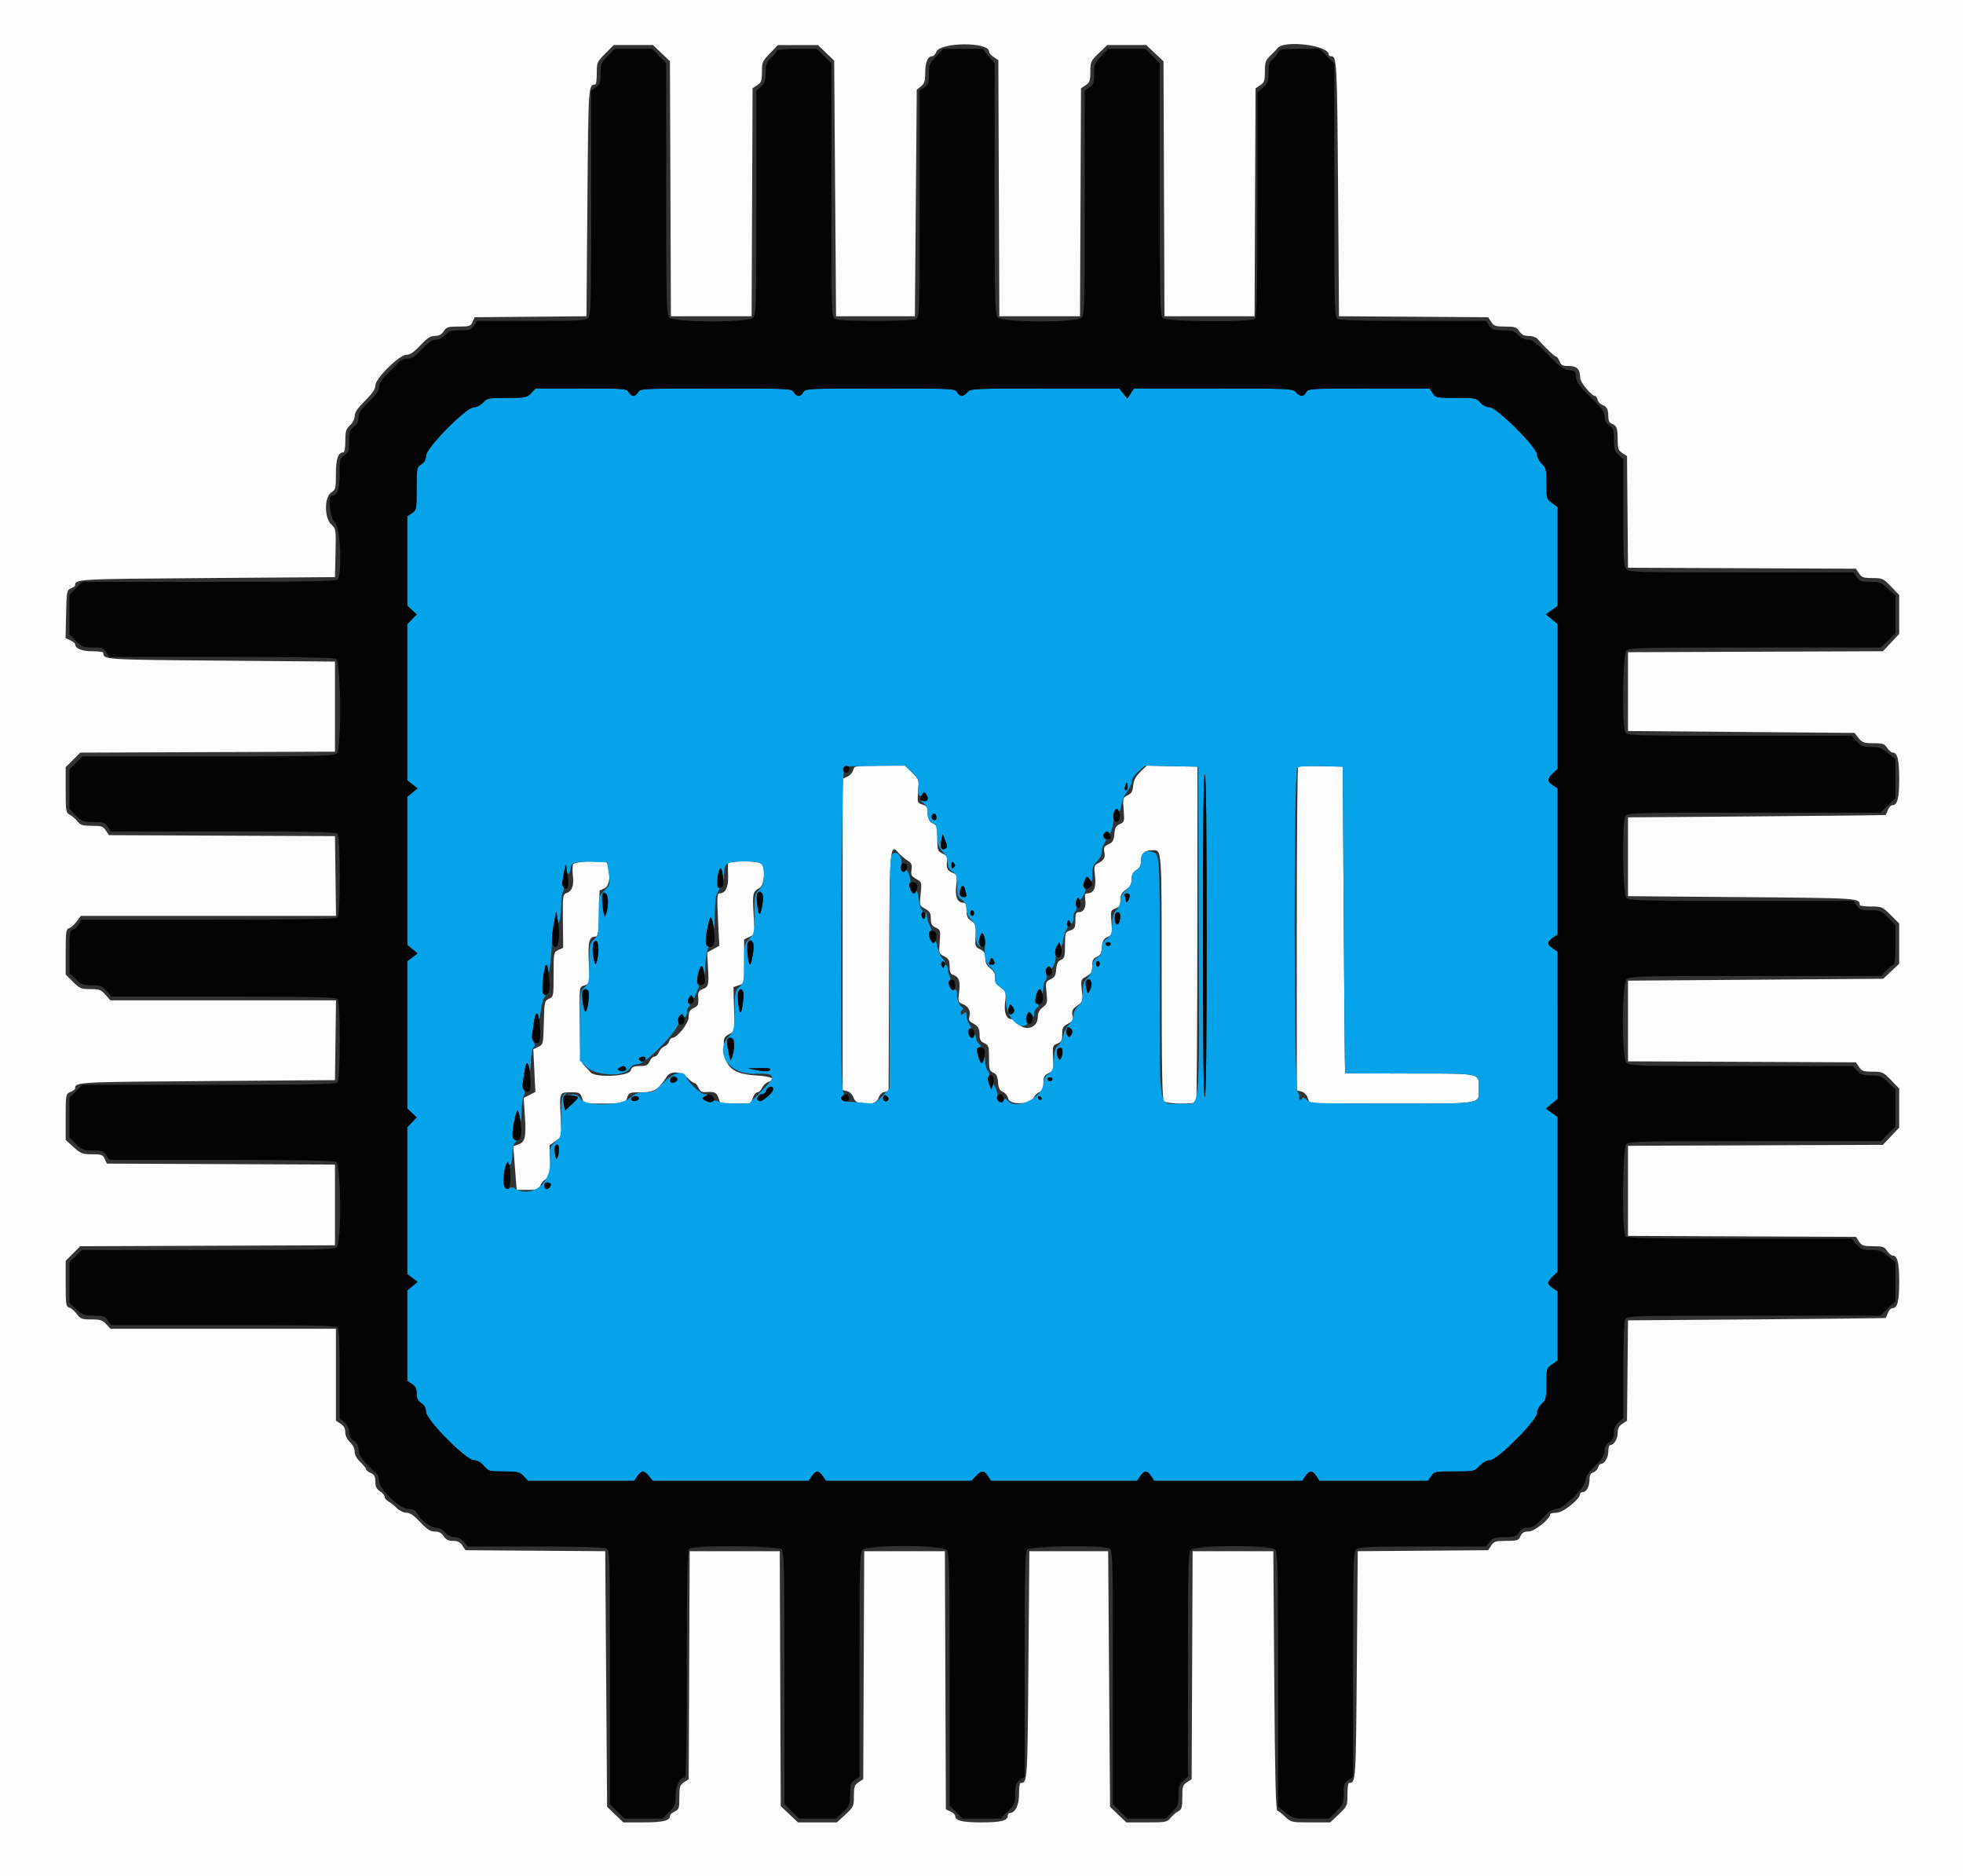 <svg id="svg" version="1.1" xmlns="http://www.w3.org/2000/svg" xmlns:xlink="http://www.w3.org/1999/xlink" width="400" height="382.266" viewBox="0, 0, 400,382.266"><rect x="0" y="0" width="400" height="382.266" fill="#333333" stroke="none"/><g id="svgg"><path id="path0" d="M0.000 191.205 L 0.000 382.409 200.000 382.409 L 400.000 382.409 400.000 191.205 L 400.000 0.000 200.000 0.000 L 0.000 0.000 0.000 191.205 M134.790 10.831 L 136.515 12.483 136.613 38.460 L 136.711 64.436 144.933 64.436 L 153.155 64.436 153.253 41.211 L 153.352 17.987 154.305 17.363 C 155.129 16.823,155.258 16.454,155.258 14.647 C 155.258 12.707,155.375 12.436,156.883 10.874 L 158.509 9.190 162.588 9.184 L 166.668 9.178 168.324 10.769 L 169.981 12.361 170.172 38.398 L 170.363 64.436 178.394 64.436 L 186.424 64.436 186.616 41.362 L 186.807 18.288 187.667 17.591 C 188.358 17.032,188.528 16.506,188.528 14.923 C 188.528 12.734,189.026 11.472,189.889 11.472 C 190.202 11.472,190.613 11.066,190.802 10.568 C 191.559 8.579,201.530 8.502,201.530 10.486 C 201.530 10.770,201.959 11.283,202.483 11.627 L 203.436 12.251 203.535 38.344 L 203.633 64.436 211.855 64.436 L 220.076 64.436 220.175 41.211 L 220.274 17.987 221.227 17.363 C 222.053 16.821,222.180 16.456,222.180 14.613 C 222.180 12.593,222.265 12.407,223.907 10.833 L 225.635 9.178 229.603 9.178 L 233.572 9.178 235.330 10.839 L 237.088 12.499 237.187 38.468 L 237.285 64.436 246.463 64.436 L 255.641 64.436 255.739 41.211 L 255.838 17.987 256.791 17.363 C 257.621 16.819,257.744 16.459,257.744 14.573 C 257.744 12.707,257.889 12.269,258.795 11.410 C 259.374 10.862,260.069 10.135,260.340 9.796 C 261.686 8.109,270.746 9.236,270.746 11.090 C 270.746 11.300,270.994 11.472,271.297 11.472 C 272.400 11.472,272.470 12.855,272.658 38.432 L 272.849 64.436 288.044 64.536 L 303.239 64.636 303.862 65.588 C 304.409 66.422,304.761 66.539,306.727 66.539 C 308.696 66.539,309.045 66.655,309.595 67.495 C 310.057 68.200,310.558 68.451,311.501 68.451 C 312.205 68.451,313.002 68.711,313.274 69.029 C 314.631 70.620,316.764 72.658,317.072 72.658 C 317.262 72.658,317.582 73.088,317.782 73.614 C 318.086 74.413,318.396 74.570,319.671 74.570 C 321.337 74.570,321.989 75.256,321.989 77.012 C 321.989 77.896,324.323 80.688,325.062 80.688 C 325.215 80.688,325.431 81.032,325.541 81.451 C 325.650 81.871,326.057 82.331,326.446 82.475 C 327.428 82.838,327.712 83.359,327.719 84.811 C 327.723 85.654,327.945 86.147,328.394 86.313 C 329.427 86.694,329.625 87.209,329.631 89.535 C 329.636 91.405,329.762 91.773,330.587 92.313 L 331.537 92.936 331.639 104.307 L 331.740 115.679 354.964 115.777 L 378.189 115.876 378.813 116.829 C 379.355 117.655,379.720 117.782,381.563 117.782 C 383.583 117.782,383.769 117.867,385.343 119.510 L 386.998 121.237 386.998 125.206 L 386.998 129.174 385.337 130.932 L 383.676 132.691 357.708 132.789 L 331.740 132.887 331.740 140.918 L 331.740 148.948 354.817 149.140 L 377.893 149.331 378.731 150.382 C 379.469 151.308,379.830 151.434,381.746 151.434 C 383.644 151.434,384.001 151.556,384.548 152.390 C 384.892 152.916,385.406 153.346,385.690 153.346 C 386.643 153.346,386.998 154.800,386.998 158.700 C 386.998 162.662,386.644 164.054,385.637 164.054 C 385.323 164.054,384.904 164.484,384.704 165.010 C 384.504 165.535,384.293 166.006,384.235 166.055 C 384.177 166.103,372.342 166.233,357.935 166.341 L 331.740 166.539 331.740 174.570 L 331.740 182.600 354.985 182.792 C 379.051 182.990,378.932 182.981,378.962 184.417 C 378.965 184.575,379.995 184.704,381.252 184.704 C 383.451 184.704,383.601 184.768,385.267 186.435 L 386.998 188.165 386.997 192.266 L 386.997 196.367 385.372 197.897 L 383.748 199.426 357.744 199.618 L 331.740 199.809 331.740 208.031 L 331.740 216.252 354.964 216.351 L 378.189 216.450 378.813 217.403 C 379.355 218.229,379.720 218.356,381.563 218.356 C 383.583 218.356,383.769 218.441,385.343 220.083 L 386.998 221.811 386.998 225.779 L 386.998 229.748 385.337 231.506 L 383.676 233.264 357.708 233.363 L 331.740 233.461 331.740 242.639 L 331.740 251.816 354.964 251.915 L 378.189 252.014 378.813 252.967 C 379.361 253.803,379.712 253.920,381.680 253.920 C 383.649 253.920,383.997 254.036,384.548 254.876 C 384.892 255.402,385.406 255.832,385.690 255.832 C 386.643 255.832,386.998 257.286,386.998 261.185 C 386.998 265.147,386.644 266.539,385.637 266.539 C 385.323 266.539,384.904 266.969,384.704 267.495 C 384.504 268.021,384.293 268.491,384.235 268.540 C 384.177 268.589,372.342 268.718,357.935 268.827 L 331.740 269.025 331.638 279.250 L 331.536 289.474 330.586 290.097 C 329.891 290.552,329.637 291.059,329.637 291.986 C 329.637 293.193,328.841 294.455,328.080 294.455 C 327.884 294.455,327.725 295.045,327.725 295.766 C 327.725 296.993,326.941 298.279,326.193 298.279 C 326.012 298.279,325.758 298.615,325.628 299.024 C 325.498 299.434,325.056 299.876,324.646 300.006 C 324.125 300.171,323.901 300.589,323.901 301.389 C 323.901 302.820,323.285 304.015,322.549 304.015 C 322.241 304.015,321.989 304.183,321.989 304.388 C 321.989 305.428,318.498 308.222,317.198 308.222 C 316.468 308.222,315.870 308.374,315.870 308.559 C 315.870 309.501,312.673 312.046,311.489 312.046 C 310.546 312.046,310.154 312.270,309.821 313.002 C 309.422 313.877,309.178 313.958,306.936 313.958 C 304.748 313.958,304.419 314.060,303.862 314.909 L 303.239 315.860 289.956 315.961 L 276.673 316.061 276.482 339.307 C 276.284 363.372,276.292 363.254,274.857 363.283 C 274.699 363.286,274.570 364.347,274.570 365.641 C 274.570 367.940,274.531 368.030,272.809 369.656 L 271.048 371.319 267.069 371.319 C 263.186 371.319,263.062 371.292,261.911 370.192 C 261.262 369.572,260.532 368.998,260.289 368.917 C 259.963 368.809,259.797 361.870,259.656 342.416 L 259.465 316.061 251.243 316.061 L 243.021 316.061 242.922 339.286 L 242.824 362.510 241.871 363.135 C 241.021 363.692,240.918 364.021,240.918 366.187 C 240.918 368.308,240.810 368.673,240.065 369.072 C 239.595 369.323,238.895 369.932,238.507 370.424 C 237.846 371.264,237.549 371.319,233.655 371.319 L 229.508 371.319 227.851 369.728 L 226.195 368.137 226.004 342.099 L 225.813 316.061 217.782 316.061 L 209.751 316.061 209.560 339.307 C 209.362 363.372,209.370 363.254,207.935 363.283 C 207.777 363.286,207.648 364.321,207.648 365.583 C 207.648 367.838,206.863 369.407,205.736 369.407 C 205.526 369.407,205.354 369.659,205.354 369.967 C 205.354 370.965,203.951 371.319,200.000 371.319 C 196.122 371.319,194.646 370.964,194.646 370.029 C 194.646 369.754,194.217 369.335,193.693 369.096 L 192.740 368.661 192.641 342.361 L 192.543 316.061 184.321 316.061 L 176.099 316.061 176.001 339.286 L 175.902 362.510 174.949 363.135 C 174.118 363.679,173.996 364.038,173.996 365.937 C 173.996 368.030,173.928 368.178,172.265 369.717 L 170.534 371.319 166.569 371.319 L 162.604 371.319 160.846 369.658 L 159.088 367.998 158.989 342.029 L 158.891 316.061 149.713 316.061 L 140.535 316.061 140.437 339.286 L 140.338 362.510 139.385 363.135 C 138.534 363.693,138.432 364.020,138.432 366.209 C 138.432 368.451,138.351 368.696,137.476 369.094 C 136.950 369.334,136.520 369.754,136.520 370.029 C 136.520 370.970,135.035 371.319,131.031 371.319 L 127.022 371.319 125.366 369.728 L 123.709 368.137 123.518 342.099 L 123.327 316.061 109.088 315.961 L 94.849 315.861 94.226 314.909 C 93.766 314.208,93.264 313.958,92.317 313.958 C 91.367 313.958,90.867 313.708,90.405 313.002 C 89.961 312.324,89.435 312.046,88.599 312.046 C 87.678 312.046,87.026 311.627,85.624 310.134 C 84.345 308.771,83.538 308.222,82.815 308.222 C 82.246 308.222,81.385 307.806,80.854 307.275 C 80.333 306.754,79.566 306.145,79.150 305.923 C 78.734 305.700,78.394 305.286,78.394 305.002 C 78.394 304.718,77.964 304.204,77.438 303.859 C 76.720 303.389,76.482 302.900,76.482 301.895 C 76.482 300.839,76.280 300.465,75.526 300.122 C 75.000 299.882,74.570 299.525,74.570 299.327 C 74.570 299.130,74.054 298.486,73.423 297.897 C 72.689 297.211,72.275 296.448,72.275 295.780 C 72.275 295.155,71.890 294.377,71.319 293.848 C 70.718 293.291,70.363 292.546,70.363 291.840 C 70.363 291.066,70.067 290.525,69.407 290.093 L 68.451 289.466 68.451 280.106 L 68.451 270.746 45.488 270.746 L 22.526 270.746 21.640 269.790 C 20.898 268.989,20.405 268.834,18.610 268.834 C 16.685 268.834,16.382 268.720,15.642 267.718 C 15.188 267.105,14.495 266.519,14.101 266.416 C 13.450 266.246,13.384 265.802,13.384 261.559 L 13.384 256.889 14.866 255.407 L 16.348 253.925 42.304 253.827 L 68.260 253.728 68.260 245.507 L 68.260 237.285 45.019 237.186 L 21.778 237.088 21.344 236.135 C 20.956 235.283,20.680 235.182,18.757 235.182 C 16.800 235.182,16.458 235.049,14.994 233.725 L 13.384 232.268 13.384 227.598 C 13.384 222.988,13.397 222.923,14.340 222.493 C 14.866 222.253,15.299 221.956,15.302 221.832 C 15.338 220.459,15.236 220.465,42.147 220.268 L 68.260 220.076 68.363 211.950 L 68.466 203.824 45.480 203.824 L 22.493 203.824 21.486 202.677 C 20.601 201.668,20.230 201.530,18.417 201.530 C 16.530 201.530,16.227 201.403,14.869 200.045 L 13.384 198.560 13.384 193.952 C 13.384 189.832,13.458 189.321,14.080 189.123 C 14.463 189.002,15.156 188.388,15.621 187.759 L 16.466 186.616 42.466 186.616 L 68.466 186.616 68.363 178.489 L 68.260 170.363 45.227 170.265 L 22.193 170.166 21.569 169.213 C 21.022 168.378,20.669 168.260,18.722 168.260 C 16.847 168.260,16.389 168.120,15.795 167.365 C 15.408 166.872,14.707 166.264,14.237 166.013 C 13.427 165.579,13.384 165.324,13.384 160.936 L 13.384 156.315 14.866 154.833 L 16.348 153.351 42.304 153.253 L 68.260 153.155 68.260 143.977 L 68.260 134.799 45.015 134.608 C 20.949 134.410,21.068 134.418,21.038 132.983 C 21.035 132.825,20.012 132.696,18.765 132.696 C 16.638 132.696,15.296 132.118,15.296 131.200 C 15.296 131.039,14.861 130.708,14.329 130.466 L 13.361 130.025 13.468 125.146 C 13.570 120.503,13.617 120.249,14.436 119.890 C 14.909 119.683,15.299 119.424,15.302 119.317 C 15.342 117.977,15.325 117.978,42.147 117.782 L 68.260 117.591 68.367 112.674 C 68.473 107.842,68.458 107.742,67.507 106.861 C 66.070 105.529,66.063 101.286,67.495 100.347 C 68.388 99.762,68.451 99.511,68.451 96.542 C 68.451 93.440,68.906 92.161,70.008 92.161 C 70.203 92.161,70.363 91.120,70.363 89.848 C 70.363 87.872,70.503 87.406,71.319 86.649 C 71.873 86.136,72.275 85.339,72.275 84.755 C 72.275 84.041,72.889 83.139,74.379 81.661 C 75.883 80.168,76.482 79.283,76.482 78.552 C 76.482 77.112,81.391 72.275,82.852 72.275 C 83.585 72.275,84.379 71.735,85.660 70.363 C 87.048 68.877,87.705 68.451,88.612 68.451 C 89.434 68.451,89.963 68.169,90.405 67.495 C 90.963 66.642,91.292 66.539,93.446 66.539 C 95.648 66.539,95.900 66.455,96.295 65.589 L 96.728 64.639 108.115 64.537 L 119.503 64.436 119.694 41.191 C 119.892 17.125,119.884 17.244,121.319 17.214 C 121.477 17.211,121.606 16.180,121.606 14.924 C 121.606 12.725,121.670 12.575,123.337 10.909 L 125.068 9.178 129.066 9.178 L 133.065 9.178 134.790 10.831 M173.856 156.913 C 173.733 157.403,173.198 158.002,172.667 158.244 L 171.702 158.683 171.702 190.390 L 171.702 222.097 172.620 222.327 C 173.187 222.470,173.690 222.996,173.938 223.707 C 174.548 225.457,178.409 225.476,179.017 223.732 C 179.262 223.029,179.720 222.563,180.240 222.489 L 181.071 222.371 181.169 198.228 C 181.275 172.233,181.322 171.651,183.122 173.818 C 183.466 174.231,184.241 174.888,184.843 175.277 C 185.770 175.874,185.908 176.172,185.741 177.203 C 185.570 178.256,185.701 178.513,186.697 179.085 C 187.836 179.739,187.847 179.776,187.602 182.130 C 187.356 184.488,187.365 184.519,188.514 185.164 C 189.468 185.699,189.675 186.058,189.675 187.180 C 189.675 188.281,189.868 188.632,190.677 189.001 C 191.638 189.438,191.671 189.555,191.485 191.873 C 191.295 194.230,191.317 194.303,192.395 194.860 C 193.326 195.341,193.499 195.664,193.499 196.925 C 193.499 198.083,193.671 198.473,194.264 198.662 C 195.411 199.026,195.726 199.974,195.434 202.182 C 195.180 204.102,195.208 204.188,196.234 204.613 C 197.399 205.096,197.887 206.091,197.522 207.242 C 197.354 207.772,197.538 208.116,198.165 208.447 C 199.336 209.064,199.605 209.526,199.612 210.933 C 199.616 211.819,199.857 212.223,200.574 212.550 C 201.457 212.952,201.530 213.184,201.530 215.580 C 201.530 217.904,201.619 218.214,202.390 218.552 C 203.047 218.840,203.278 219.301,203.366 220.502 C 203.455 221.724,203.683 222.167,204.388 222.488 C 204.887 222.715,205.351 223.298,205.420 223.783 C 205.615 225.163,209.887 225.115,210.580 223.725 C 210.838 223.209,211.402 222.655,211.834 222.495 C 212.446 222.269,212.620 221.868,212.620 220.683 C 212.620 219.401,212.785 219.083,213.671 218.658 C 214.686 218.171,214.718 218.065,214.593 215.582 C 214.468 213.114,214.502 212.994,215.453 212.633 C 216.291 212.314,216.444 212.020,216.444 210.727 C 216.444 209.407,216.604 209.114,217.616 208.591 C 218.629 208.067,218.756 207.836,218.548 206.890 C 218.346 205.967,218.497 205.655,219.506 204.909 C 220.673 204.046,220.697 203.967,220.449 201.824 C 220.198 199.660,220.213 199.614,221.375 198.952 C 222.368 198.387,222.558 198.048,222.560 196.837 C 222.562 195.679,222.747 195.311,223.499 194.968 C 224.235 194.632,224.460 194.206,224.550 192.971 C 224.643 191.710,224.863 191.307,225.673 190.921 C 226.643 190.458,226.673 190.348,226.482 187.964 C 226.289 185.564,226.314 185.477,227.291 185.106 C 228.111 184.794,228.298 184.477,228.298 183.401 C 228.298 182.368,228.550 181.900,229.446 181.262 C 230.325 180.635,230.593 180.150,230.593 179.177 C 230.593 178.246,230.847 177.742,231.549 177.282 C 232.262 176.814,232.505 176.321,232.505 175.339 C 232.505 173.911,233.273 173.231,234.889 173.231 C 236.755 173.231,236.711 172.606,236.711 199.044 C 236.711 217.897,236.823 224.050,237.170 224.398 C 237.702 224.930,243.437 225.039,243.755 224.524 C 243.869 224.340,243.972 208.896,243.986 190.202 L 244.010 156.214 238.829 156.108 L 233.648 156.001 232.337 157.312 C 231.385 158.264,230.993 159.026,230.905 160.093 C 230.810 161.242,230.564 161.667,229.776 162.043 C 228.807 162.505,228.776 162.616,228.967 164.994 C 229.157 167.365,229.125 167.483,228.178 167.915 C 227.385 168.276,227.167 168.676,227.075 169.935 C 226.980 171.224,226.767 171.597,225.885 172.018 C 224.996 172.442,224.847 172.707,225.024 173.550 C 225.272 174.736,225.006 175.232,223.771 175.883 C 222.940 176.321,222.895 176.509,223.133 178.559 C 223.402 180.881,222.875 182.027,221.535 182.027 C 221.086 182.027,220.991 182.323,221.135 183.270 C 221.369 184.811,220.860 185.851,219.872 185.851 C 219.238 185.851,219.120 186.116,219.120 187.540 C 219.120 189.042,219.004 189.268,218.069 189.580 C 217.057 189.918,217.017 190.030,217.017 192.575 C 217.017 194.934,216.926 195.260,216.175 195.590 C 215.542 195.867,215.304 196.342,215.219 197.499 C 215.127 198.743,214.905 199.134,214.061 199.536 C 213.056 200.016,213.026 200.116,213.248 202.246 C 213.464 204.310,213.412 204.511,212.476 205.248 C 211.787 205.790,211.472 206.401,211.472 207.198 C 211.472 209.524,208.826 210.258,207.204 208.382 C 206.855 207.979,206.394 207.648,206.180 207.648 C 205.056 207.648,204.561 206.412,204.809 204.222 C 205.052 202.076,205.030 202.006,203.843 201.161 C 202.895 200.485,202.653 200.060,202.741 199.221 C 202.824 198.425,202.582 197.932,201.809 197.324 C 201.040 196.720,200.765 196.162,200.765 195.213 C 200.765 194.184,200.552 193.820,199.713 193.413 C 198.713 192.929,198.668 192.790,198.789 190.589 C 198.906 188.455,198.838 188.224,197.928 187.627 C 197.141 187.111,196.941 186.673,196.941 185.460 C 196.941 184.397,196.776 183.939,196.394 183.939 C 195.092 183.939,194.574 182.770,194.844 180.444 C 195.091 178.317,195.058 178.195,194.162 177.854 C 193.051 177.432,192.744 176.795,193.002 175.445 C 193.155 174.644,192.984 174.357,192.102 173.932 C 191.070 173.435,191.012 173.275,190.988 170.840 C 190.974 169.428,190.888 168.227,190.797 168.171 C 190.706 168.115,190.287 167.877,189.866 167.642 C 189.318 167.337,189.094 166.802,189.076 165.754 C 189.054 164.501,188.897 164.240,187.976 163.933 C 186.920 163.581,186.904 163.533,187.093 161.187 C 187.282 158.833,187.264 158.780,185.854 157.411 L 184.423 156.023 179.251 156.023 C 174.155 156.023,174.076 156.036,173.856 156.913 M264.511 156.266 C 264.365 156.413,264.245 171.300,264.245 189.349 L 264.245 222.165 265.176 222.399 C 265.747 222.542,266.256 223.061,266.494 223.745 L 266.882 224.857 283.651 224.857 C 302.500 224.857,301.338 225.058,301.338 221.797 C 301.338 218.572,302.100 218.738,287.304 218.738 C 280.090 218.738,274.147 218.695,274.097 218.642 C 274.048 218.590,273.919 204.522,273.811 187.380 L 273.614 156.214 269.196 156.107 C 266.766 156.048,264.658 156.120,264.511 156.266 M116.766 176.117 C 116.641 176.442,116.630 177.517,116.742 178.505 C 116.969 180.518,116.577 181.549,115.423 181.976 C 114.684 182.249,114.646 182.552,114.701 187.691 L 114.759 193.117 113.785 193.560 C 112.821 194.000,112.811 194.051,112.811 198.540 C 112.811 202.992,112.793 203.084,111.866 203.506 C 110.951 203.923,110.919 204.073,110.815 208.369 C 110.709 212.750,110.696 212.808,109.688 213.290 L 108.668 213.778 108.882 218.132 L 109.097 222.486 107.905 223.102 L 106.713 223.718 106.948 227.295 C 107.238 231.705,107.017 232.699,105.642 233.178 L 104.587 233.546 104.935 237.997 L 105.282 242.447 107.526 242.447 C 109.574 242.447,109.802 242.363,110.138 241.481 C 110.340 240.950,110.889 240.373,111.357 240.200 C 112.161 239.902,112.203 239.697,112.097 236.625 L 111.984 233.366 113.216 232.488 L 114.448 231.611 114.250 227.565 C 114.002 222.503,113.978 222.562,116.304 222.562 C 118.072 222.562,118.232 222.642,118.604 223.709 L 119.004 224.857 123.193 224.857 L 127.382 224.857 127.782 223.709 C 128.171 222.593,128.249 222.562,130.668 222.562 C 133.314 222.562,134.100 222.076,135.906 219.320 C 136.711 218.091,138.879 218.306,140.230 219.750 C 140.693 220.245,141.256 220.650,141.481 220.650 C 141.706 220.650,142.089 221.087,142.333 221.621 C 142.657 222.334,143.038 222.573,143.759 222.520 C 145.605 222.383,146.006 222.563,146.405 223.709 L 146.805 224.857 149.904 224.857 L 153.003 224.857 153.403 223.709 C 153.623 223.078,154.048 222.562,154.348 222.562 C 154.647 222.562,155.090 222.128,155.332 221.597 C 155.574 221.066,156.180 220.529,156.679 220.404 C 158.540 219.937,157.259 219.309,154.058 219.120 C 149.415 218.847,147.694 217.447,147.529 213.808 C 147.422 211.446,147.457 211.341,148.558 210.722 L 149.698 210.080 149.574 205.606 L 149.451 201.132 150.548 200.750 L 151.645 200.367 151.635 195.891 L 151.625 191.414 152.716 190.887 L 153.807 190.360 153.562 186.289 C 153.305 182.020,153.387 181.657,154.780 180.923 C 155.760 180.407,156.049 176.852,155.182 175.985 C 154.535 175.338,148.386 175.355,148.343 176.004 C 148.326 176.267,148.337 177.448,148.368 178.628 C 148.426 180.845,147.815 182.027,146.610 182.027 C 146.128 182.027,146.085 182.800,146.311 187.366 L 146.575 192.705 145.336 193.389 L 144.096 194.073 144.268 197.132 C 144.470 200.744,144.384 201.084,143.143 201.556 C 142.425 201.829,142.215 202.166,142.268 202.965 C 142.384 204.732,142.290 204.972,141.300 205.423 C 140.549 205.766,140.344 206.142,140.344 207.181 C 140.344 208.493,138.004 211.472,136.973 211.472 C 136.752 211.472,136.465 211.808,136.335 212.218 C 136.205 212.627,135.789 213.061,135.411 213.181 C 135.033 213.301,134.530 213.826,134.292 214.348 C 134.054 214.869,133.625 215.296,133.339 215.296 C 133.053 215.296,132.623 215.727,132.383 216.252 C 132.023 217.043,131.680 217.208,130.400 217.208 C 129.103 217.208,128.794 217.362,128.490 218.162 C 128.047 219.328,121.268 219.608,120.349 218.497 C 120.094 218.189,119.512 217.558,119.055 217.095 C 118.270 216.298,118.222 215.871,118.151 209.178 C 118.059 200.469,117.970 201.202,119.174 200.744 L 120.184 200.361 119.984 196.147 C 119.778 191.798,120.043 190.822,121.430 190.822 C 121.853 190.822,121.987 189.844,122.072 186.142 L 122.180 181.462 123.270 180.940 C 124.310 180.442,124.544 177.275,123.649 175.813 C 123.279 175.209,117.008 175.487,116.766 176.117 " stroke="none" fill="#fcfcfc" fill-rule="evenodd"></path><path id="path1" d="M108.222 80.115 C 107.375 81.016,107.096 81.071,103.323 81.071 C 99.547 81.071,99.273 81.124,98.437 82.027 C 97.926 82.578,97.127 82.983,96.548 82.983 C 95.000 82.983,86.807 91.285,86.807 92.853 C 86.807 93.638,86.514 94.177,85.851 94.611 C 84.924 95.218,84.895 95.370,84.895 99.582 C 84.895 103.795,84.866 103.946,83.939 104.554 L 82.983 105.180 82.983 114.283 L 82.983 123.385 83.943 124.287 L 84.903 125.189 83.943 126.191 L 82.983 127.193 82.983 143.106 L 82.983 159.018 84.034 159.817 L 85.086 160.615 84.034 161.488 L 82.983 162.361 82.983 177.438 L 82.983 192.514 84.034 193.387 L 85.086 194.260 84.034 195.059 L 82.983 195.857 82.983 210.864 L 82.983 225.871 83.943 226.772 L 84.903 227.674 83.943 228.676 L 82.983 229.679 82.983 244.635 L 82.983 259.592 84.034 260.390 L 85.086 261.189 84.034 262.062 L 82.983 262.935 82.983 272.150 L 82.983 281.365 83.939 281.992 C 84.653 282.460,84.895 282.952,84.895 283.939 C 84.895 284.926,85.137 285.418,85.851 285.886 C 86.517 286.322,86.807 286.858,86.807 287.652 C 86.807 289.263,94.951 297.514,96.540 297.514 C 97.221 297.514,97.933 297.913,98.590 298.662 C 99.553 299.759,99.731 299.809,102.695 299.809 C 105.506 299.809,105.877 299.898,106.692 300.765 L 107.590 301.721 118.413 301.721 L 129.237 301.721 129.863 300.765 C 130.208 300.239,130.715 299.809,130.991 299.809 C 131.267 299.809,131.832 300.239,132.245 300.765 L 132.997 301.721 148.899 301.721 L 164.801 301.721 165.427 300.765 C 165.772 300.239,166.272 299.809,166.539 299.809 C 166.806 299.809,167.307 300.239,167.651 300.765 L 168.278 301.721 183.116 301.721 L 197.955 301.721 198.853 300.765 C 199.984 299.561,200.514 299.561,201.303 300.765 L 201.930 301.721 216.826 301.721 L 231.722 301.721 232.349 300.765 C 233.142 299.554,233.780 299.554,234.573 300.765 L 235.199 301.721 250.287 301.721 L 265.374 301.721 266.001 300.765 C 266.794 299.554,267.432 299.554,268.225 300.765 L 268.851 301.721 279.924 301.721 L 290.996 301.721 291.622 300.765 C 292.226 299.844,292.398 299.809,296.340 299.809 C 300.386 299.809,300.443 299.796,301.530 298.662 C 302.213 297.948,303.015 297.514,303.649 297.514 C 305.105 297.514,313.193 289.401,313.193 287.940 C 313.193 287.368,313.602 286.556,314.149 286.042 C 315.019 285.225,315.105 284.860,315.105 281.986 C 315.105 278.914,315.136 278.806,316.252 278.011 L 317.400 277.195 317.400 270.155 L 317.400 263.115 316.444 262.489 C 315.918 262.144,315.488 261.654,315.488 261.399 C 315.488 261.145,315.918 260.532,316.444 260.038 L 317.400 259.140 317.400 243.363 L 317.400 227.586 316.200 226.732 L 315.001 225.878 316.204 224.889 L 317.407 223.901 317.403 208.900 L 317.400 193.899 316.444 193.273 C 315.918 192.928,315.488 192.428,315.488 192.161 C 315.488 191.894,315.918 191.393,316.444 191.049 L 317.400 190.422 317.400 175.526 L 317.400 160.629 316.444 160.003 C 315.240 159.214,315.240 158.684,316.444 157.553 L 317.400 156.654 317.403 141.903 L 317.407 127.151 316.204 126.162 L 315.001 125.174 316.200 124.320 L 317.400 123.466 317.400 113.384 L 317.400 103.303 316.252 102.486 C 315.136 101.691,315.105 101.583,315.105 98.511 C 315.105 95.637,315.019 95.272,314.149 94.455 C 313.623 93.961,313.193 93.127,313.193 92.602 C 313.193 91.157,304.987 82.985,303.535 82.984 C 302.888 82.983,302.160 82.614,301.649 82.027 C 300.859 81.117,300.617 81.071,296.689 81.071 C 292.707 81.071,292.538 81.037,291.934 80.115 L 291.308 79.159 278.937 79.159 C 266.957 79.159,266.553 79.183,266.157 79.924 C 265.637 80.895,264.933 80.895,264.054 79.924 C 263.382 79.182,262.876 79.159,247.212 79.159 L 231.063 79.159 230.390 80.186 L 229.717 81.213 228.898 80.186 L 228.078 79.159 212.951 79.159 C 198.310 79.159,197.802 79.183,197.132 79.924 C 196.751 80.344,196.214 80.688,195.939 80.688 C 195.663 80.688,195.254 80.344,195.029 79.924 C 194.630 79.178,194.228 79.159,179.350 79.159 C 164.472 79.159,164.070 79.178,163.671 79.924 C 163.446 80.344,163.016 80.688,162.715 80.688 C 162.414 80.688,161.984 80.344,161.759 79.924 C 161.360 79.178,160.958 79.159,145.889 79.159 C 130.820 79.159,130.418 79.178,130.019 79.924 C 129.794 80.344,129.364 80.688,129.063 80.688 C 128.762 80.688,128.332 80.344,128.107 79.924 C 127.715 79.191,127.306 79.159,118.409 79.159 L 109.120 79.159 108.222 80.115 M185.883 157.433 C 187.130 158.638,187.353 159.072,187.167 159.934 C 186.818 161.547,187.300 162.780,187.938 161.908 C 188.397 161.280,188.454 161.289,188.861 162.049 C 189.362 162.985,188.880 163.494,187.840 163.126 C 187.482 163.000,187.619 163.232,188.144 163.643 C 188.847 164.194,189.067 164.684,188.981 165.509 C 188.869 166.577,189.514 167.633,190.474 167.953 C 190.711 168.032,190.949 169.089,191.003 170.302 C 191.082 172.086,191.294 172.709,192.109 173.560 C 192.752 174.231,193.117 175.038,193.117 175.790 C 193.117 176.624,193.395 177.150,194.073 177.594 C 194.912 178.144,195.029 178.493,195.029 180.462 C 195.029 182.431,195.145 182.780,195.985 183.330 C 196.685 183.789,196.941 184.294,196.941 185.219 C 196.941 186.072,197.251 186.774,197.897 187.380 C 198.679 188.115,198.853 188.640,198.853 190.268 C 198.853 191.716,199.035 192.396,199.522 192.765 C 199.977 193.109,200.057 193.118,199.770 192.792 C 199.319 192.278,199.496 190.560,200.034 190.227 C 200.425 189.986,200.800 191.403,200.698 192.734 C 200.514 195.137,200.789 196.192,201.845 197.133 C 202.672 197.869,202.888 198.352,202.765 199.187 C 202.636 200.066,202.836 200.444,203.788 201.122 C 204.873 201.894,204.971 202.145,204.972 204.137 C 204.972 206.711,207.173 209.502,208.797 208.986 C 209.346 208.812,209.487 208.590,209.242 208.285 C 209.019 208.007,209.021 207.479,209.248 206.883 C 209.603 205.954,209.628 205.948,210.160 206.670 C 210.698 207.399,210.707 207.398,210.707 206.621 C 210.707 206.186,210.967 205.614,211.285 205.350 C 211.774 204.945,211.782 204.805,211.335 204.443 C 210.943 204.125,210.895 203.697,211.151 202.772 C 211.526 201.413,212.081 201.148,212.356 202.199 C 212.452 202.567,212.551 202.233,212.575 201.457 C 212.600 200.680,212.802 199.933,213.024 199.795 C 213.252 199.654,213.326 199.075,213.193 198.470 C 212.950 197.364,213.750 196.318,214.081 197.310 C 214.175 197.592,214.483 197.259,214.779 196.553 C 215.071 195.859,215.203 194.954,215.072 194.541 C 214.739 193.492,215.731 191.606,216.088 192.609 C 216.263 193.099,216.423 192.795,216.625 191.587 C 216.783 190.641,217.080 189.659,217.285 189.405 C 217.489 189.151,217.567 188.799,217.458 188.622 C 217.348 188.445,217.417 188.050,217.610 187.745 C 217.851 187.364,217.963 187.339,217.967 187.667 C 217.971 187.930,218.145 188.145,218.356 188.145 C 218.566 188.145,218.738 187.639,218.738 187.021 C 218.738 186.402,218.922 185.782,219.147 185.644 C 219.371 185.505,219.453 185.126,219.329 184.802 C 219.012 183.976,219.494 182.541,219.879 183.164 C 220.078 183.485,220.372 183.234,220.799 182.380 C 221.275 181.424,221.315 181.054,220.964 180.837 C 220.605 180.616,220.612 180.312,220.992 179.477 C 221.464 178.441,221.502 178.428,222.022 179.140 C 222.516 179.816,222.562 179.732,222.562 178.151 C 222.562 176.803,222.772 176.227,223.518 175.526 C 224.063 175.014,224.474 174.200,224.474 173.632 C 224.474 173.085,224.742 172.254,225.069 171.787 C 225.403 171.310,225.487 170.937,225.261 170.937 C 224.710 170.937,224.748 169.902,225.312 169.553 C 225.564 169.397,225.842 169.497,225.936 169.776 C 226.188 170.532,227.074 167.661,226.901 166.650 C 226.699 165.471,227.392 164.407,227.874 165.155 C 228.114 165.528,228.297 165.191,228.496 164.008 C 228.651 163.087,229.186 161.846,229.685 161.252 C 230.184 160.657,230.593 159.772,230.593 159.284 C 230.593 158.746,231.129 157.926,231.956 157.199 L 233.320 156.002 238.744 156.108 L 244.168 156.214 244.266 190.016 C 244.377 228.380,244.746 224.857,240.614 224.857 C 235.884 224.857,236.329 227.540,236.329 199.032 C 236.329 173.037,236.394 173.973,234.567 173.528 C 233.272 173.212,232.505 173.889,232.505 175.345 C 232.505 176.321,232.261 176.815,231.549 177.282 C 230.857 177.735,230.593 178.248,230.593 179.139 C 230.593 180.025,230.271 180.657,229.446 181.393 C 228.661 182.092,228.298 182.772,228.298 183.544 C 228.298 184.200,227.961 184.988,227.493 185.424 C 226.877 185.998,226.672 186.687,226.620 188.347 C 226.563 190.230,226.416 190.619,225.514 191.276 C 224.745 191.836,224.474 192.363,224.474 193.296 C 224.474 194.220,224.218 194.726,223.518 195.185 C 222.818 195.644,222.562 196.149,222.562 197.074 C 222.562 197.927,222.252 198.629,221.606 199.235 C 220.826 199.968,220.650 200.496,220.650 202.103 C 220.650 203.710,220.474 204.239,219.694 204.971 C 219.141 205.491,218.738 206.296,218.738 206.883 C 218.738 207.460,218.341 208.270,217.819 208.761 C 217.313 209.236,216.785 210.256,216.645 211.027 C 216.505 211.798,216.043 212.699,215.617 213.030 C 215.024 213.492,214.820 214.153,214.744 215.862 C 214.660 217.773,214.501 218.196,213.633 218.829 C 212.937 219.335,212.620 219.916,212.620 220.682 C 212.620 223.582,207.057 226.335,205.350 224.279 C 204.924 223.765,204.821 223.769,204.423 224.313 C 203.918 225.004,202.764 224.115,203.216 223.383 C 203.338 223.185,203.200 222.457,202.908 221.764 C 202.472 220.725,202.348 220.635,202.206 221.246 C 202.057 221.883,201.968 221.832,201.582 220.890 C 201.297 220.197,201.263 219.633,201.490 219.360 C 201.720 219.082,201.655 218.662,201.307 218.186 C 201.009 217.778,200.748 216.918,200.727 216.275 C 200.690 215.164,200.675 215.153,200.424 216.057 C 200.126 217.126,199.771 216.782,199.233 214.905 C 198.987 214.050,199.047 213.696,199.478 213.455 C 199.980 213.174,199.976 213.076,199.451 212.640 C 199.122 212.367,198.850 211.777,198.847 211.330 C 198.843 210.718,198.758 210.647,198.507 211.043 C 198.324 211.333,197.982 211.452,197.748 211.307 C 197.207 210.973,197.190 209.560,197.727 209.560 C 197.954 209.560,197.870 209.187,197.536 208.710 C 197.209 208.243,196.941 207.447,196.941 206.943 C 196.941 206.170,196.850 206.100,196.367 206.501 C 195.897 206.891,195.793 206.865,195.793 206.357 C 195.793 206.015,195.966 205.736,196.176 205.736 C 196.386 205.736,196.214 205.392,195.793 204.971 C 195.311 204.489,195.029 203.697,195.029 202.827 C 195.029 201.743,194.903 201.496,194.440 201.674 C 193.758 201.936,193.018 200.424,193.521 199.796 C 193.695 199.579,193.678 199.148,193.483 198.840 C 193.288 198.532,193.126 197.892,193.122 197.419 C 193.117 196.541,192.357 196.167,192.346 197.036 C 192.342 197.364,192.230 197.340,191.989 196.959 C 191.555 196.273,191.863 195.689,192.474 196.040 C 192.722 196.183,192.560 195.884,192.112 195.377 C 191.665 194.870,191.178 193.779,191.030 192.952 C 190.852 191.952,190.657 191.617,190.451 191.952 C 190.212 192.337,190.040 192.270,189.716 191.664 C 189.198 190.696,189.165 189.675,189.652 189.675 C 189.850 189.675,189.765 189.202,189.463 188.623 C 189.162 188.045,188.897 187.141,188.874 186.616 L 188.834 185.660 188.569 186.612 C 188.381 187.287,188.215 187.421,187.999 187.072 C 187.832 186.801,187.789 186.335,187.904 186.036 C 188.018 185.737,187.970 185.405,187.797 185.298 C 187.623 185.191,187.353 184.196,187.196 183.087 C 187.039 181.978,186.830 181.286,186.731 181.549 C 186.633 181.812,186.389 182.027,186.189 182.027 C 185.691 182.027,185.112 180.395,185.442 179.924 C 185.589 179.713,185.509 178.956,185.264 178.241 C 184.992 177.446,184.712 177.114,184.544 177.387 C 184.062 178.166,183.471 177.387,183.695 176.269 C 183.995 174.765,182.777 173.215,181.879 173.960 C 181.323 174.421,181.262 176.821,181.262 198.134 L 181.262 221.796 179.742 223.362 C 178.232 224.918,178.208 224.927,176.014 224.702 C 174.799 224.578,173.337 224.468,172.766 224.459 C 171.602 224.439,170.971 223.778,171.692 223.333 C 172.048 223.113,172.059 222.847,171.737 222.245 C 171.121 221.095,171.412 156.584,172.035 156.182 C 172.062 156.165,174.849 156.111,178.229 156.062 L 184.373 155.974 185.883 157.433 M273.811 187.380 C 273.919 204.522,274.048 218.590,274.097 218.642 C 274.147 218.695,280.090 218.738,287.304 218.738 C 302.100 218.738,301.338 218.572,301.338 221.797 C 301.338 225.057,302.490 224.857,283.743 224.857 C 267.488 224.857,267.045 224.837,266.229 224.077 C 265.769 223.648,265.392 223.476,265.392 223.694 C 265.392 223.913,265.201 224.092,264.969 224.092 C 264.736 224.092,264.631 223.869,264.735 223.598 C 264.839 223.326,264.685 222.777,264.393 222.377 C 263.654 221.366,263.595 157.208,264.333 156.470 C 264.664 156.139,266.107 156.032,269.208 156.107 L 273.614 156.214 273.811 187.380 M245.889 190.631 C 245.889 211.986,245.757 223.364,245.507 223.518 C 245.253 223.675,245.124 212.616,245.124 190.631 C 245.124 168.646,245.253 157.587,245.507 157.744 C 245.757 157.898,245.889 169.276,245.889 190.631 M229.671 160.897 C 229.259 161.308,229.041 160.732,229.330 159.997 C 229.600 159.308,229.621 159.307,229.755 159.973 C 229.832 160.357,229.794 160.773,229.671 160.897 M190.822 166.562 C 190.822 167.125,190.367 167.295,189.956 166.884 C 189.612 166.540,190.086 165.556,190.480 165.799 C 190.668 165.916,190.822 166.259,190.822 166.562 M192.666 172.891 C 191.873 173.381,191.485 172.652,191.799 171.262 L 192.088 169.981 192.627 171.281 C 193.068 172.346,193.075 172.638,192.666 172.891 M124.044 177.944 C 124.370 180.115,124.348 180.202,123.183 181.404 C 122.002 182.623,121.989 182.681,121.989 186.590 C 121.989 190.316,121.933 190.594,121.033 191.429 C 120.131 192.265,120.076 192.542,120.076 196.282 C 120.076 200.019,120.021 200.301,119.120 201.147 C 118.168 202.042,118.164 202.071,118.164 209.079 L 118.164 216.113 119.556 217.425 C 121.461 219.221,127.167 219.455,128.263 217.782 C 128.687 217.136,129.239 216.826,129.970 216.826 C 131.573 216.826,138.556 209.614,138.226 208.300 C 138.082 207.724,138.216 207.221,138.599 206.904 C 139.001 206.570,139.197 206.548,139.197 206.837 C 139.197 207.073,139.369 207.266,139.579 207.266 C 139.790 207.266,139.962 206.846,139.962 206.332 C 139.962 205.819,140.149 205.283,140.377 205.142 C 140.665 204.964,140.671 204.763,140.395 204.487 C 140.120 204.212,140.122 203.856,140.403 203.331 C 140.724 202.732,140.876 202.682,141.130 203.092 C 141.380 203.497,141.503 203.445,141.690 202.857 C 141.822 202.443,142.077 201.824,142.257 201.483 C 142.448 201.121,142.428 200.707,142.209 200.488 C 141.964 200.243,141.992 199.488,142.288 198.311 C 142.769 196.400,143.239 196.387,143.508 198.279 C 143.598 198.910,143.697 198.254,143.729 196.820 C 143.760 195.386,143.964 193.881,144.182 193.474 C 144.455 192.964,144.455 192.734,144.182 192.734 C 143.667 192.734,143.736 190.746,144.334 188.337 C 144.798 186.468,144.815 186.450,145.095 187.572 C 145.253 188.203,145.440 188.891,145.510 189.101 C 145.580 189.312,145.651 187.930,145.668 186.032 C 145.689 183.566,145.868 182.337,146.293 181.729 C 146.700 181.149,146.744 180.880,146.432 180.880 C 146.111 180.880,146.047 180.363,146.217 179.127 C 146.556 176.654,146.992 176.191,147.269 178.011 L 147.501 179.541 147.556 177.992 C 147.633 175.789,148.067 175.526,151.625 175.526 C 155.302 175.526,155.641 175.769,155.641 178.404 C 155.641 180.000,155.463 180.530,154.685 181.262 C 153.782 182.110,153.728 182.386,153.728 186.183 C 153.728 190.051,153.688 190.249,152.677 191.304 C 151.670 192.355,151.625 192.569,151.625 196.297 C 151.625 199.951,151.567 200.243,150.684 201.038 C 149.805 201.828,149.738 202.156,149.678 205.941 C 149.617 209.752,149.553 210.060,148.612 211.042 C 145.455 214.337,148.440 218.910,153.658 218.772 C 158.116 218.654,158.326 219.170,155.120 222.360 L 152.612 224.857 149.894 224.857 C 148.400 224.857,146.833 224.673,146.413 224.448 C 145.908 224.177,145.495 224.167,145.194 224.416 C 144.891 224.668,144.435 224.631,143.823 224.303 C 142.947 223.834,142.938 223.793,143.633 223.390 C 144.334 222.983,144.332 222.967,143.577 222.956 C 142.755 222.944,140.239 220.555,139.837 219.407 C 139.334 217.968,137.112 218.552,135.107 220.650 C 133.418 222.417,133.143 222.562,131.472 222.562 C 130.008 222.562,129.415 222.781,128.357 223.709 C 126.480 225.357,119.364 225.493,118.320 223.901 C 117.890 223.244,117.379 222.962,116.686 223.002 L 115.679 223.059 116.730 223.218 C 118.082 223.423,118.056 223.595,116.451 225.065 L 115.121 226.284 114.878 224.992 C 114.721 224.153,114.818 223.468,115.157 223.036 C 115.629 222.434,115.615 222.421,115.010 222.896 C 114.447 223.337,114.340 224.071,114.340 227.517 C 114.340 231.611,114.340 231.614,113.161 232.664 C 112.012 233.688,111.985 233.790,112.094 236.679 C 112.268 241.258,108.224 244.251,104.793 242.081 C 104.446 241.862,104.064 241.866,103.792 242.092 C 102.958 242.784,102.391 241.468,102.665 239.477 C 102.909 237.698,103.614 235.900,103.627 237.021 C 103.630 237.296,103.805 237.415,104.015 237.285 C 104.226 237.155,104.398 236.233,104.398 235.236 C 104.398 234.238,104.613 233.195,104.876 232.916 C 105.258 232.511,105.258 232.374,104.876 232.234 C 104.289 232.019,104.316 230.262,104.946 227.725 C 105.409 225.856,105.427 225.839,105.707 226.960 C 106.208 228.960,106.249 228.924,106.280 226.457 C 106.296 225.128,106.494 223.698,106.719 223.277 C 106.999 222.753,107.004 222.365,106.735 222.040 C 106.519 221.779,106.412 221.231,106.497 220.821 C 106.582 220.412,106.761 219.238,106.894 218.214 C 107.138 216.331,107.631 216.218,107.946 217.973 C 108.040 218.499,108.141 217.802,108.170 216.424 C 108.199 215.027,108.429 213.713,108.690 213.451 C 109.049 213.092,109.055 212.817,108.715 212.272 C 108.470 211.880,108.337 211.239,108.417 210.847 C 108.498 210.455,108.670 209.316,108.799 208.317 C 109.053 206.353,109.721 205.842,109.800 207.553 C 109.827 208.131,109.990 207.514,110.163 206.181 C 110.336 204.849,110.665 203.532,110.895 203.255 C 111.200 202.888,111.191 202.711,110.862 202.601 C 110.536 202.492,110.488 201.638,110.688 199.505 C 110.965 196.551,111.618 195.469,111.716 197.801 C 111.795 199.683,112.457 194.413,112.449 191.969 C 112.440 189.424,113.459 184.776,113.539 186.998 C 113.625 189.384,114.328 187.418,114.334 184.774 C 114.338 183.446,114.513 182.036,114.724 181.642 C 114.935 181.248,114.960 180.835,114.779 180.723 C 114.599 180.612,114.591 179.633,114.763 178.548 C 115.114 176.327,115.488 175.634,115.488 177.205 C 115.488 177.803,115.651 178.147,115.870 178.011 C 116.080 177.881,116.252 177.476,116.252 177.109 C 116.252 175.787,117.071 175.494,120.453 175.608 L 123.709 175.717 124.044 177.944 M194.340 176.750 C 193.983 177.106,193.881 177.004,193.881 176.291 C 193.881 175.577,193.983 175.475,194.340 175.832 C 194.697 176.189,194.697 176.393,194.340 176.750 M196.700 181.358 C 197.037 182.617,196.999 182.792,196.390 182.792 C 195.640 182.792,195.406 182.320,195.665 181.328 C 195.946 180.254,196.408 180.267,196.700 181.358 M155.418 183.890 C 155.013 186.702,154.623 186.945,154.326 184.572 C 154.031 182.212,154.218 181.563,155.096 181.899 C 155.550 182.074,155.619 182.499,155.418 183.890 M123.874 183.652 C 123.859 184.546,123.712 185.621,123.548 186.042 L 123.249 186.807 123.023 186.042 C 122.816 185.341,122.622 182.998,122.715 182.314 C 122.881 181.081,123.897 182.254,123.874 183.652 M230.204 182.505 C 230.197 183.125,229.459 184.279,229.451 183.683 C 229.448 183.438,229.341 182.964,229.213 182.632 C 229.061 182.235,229.193 182.027,229.596 182.027 C 229.934 182.027,230.208 182.242,230.204 182.505 M198.470 186.042 C 198.470 186.358,198.298 186.616,198.088 186.616 C 197.878 186.616,197.706 186.358,197.706 186.042 C 197.706 185.727,197.878 185.468,198.088 185.468 C 198.298 185.468,198.470 185.727,198.470 186.042 M228.298 186.584 C 228.298 187.666,227.885 188.554,227.493 188.312 C 226.895 187.942,227.092 185.851,227.725 185.851 C 228.040 185.851,228.298 186.181,228.298 186.584 M121.950 193.426 C 121.893 195.562,121.432 196.986,121.122 195.985 C 120.739 194.749,120.661 192.571,120.981 192.053 C 121.486 191.235,121.990 191.949,121.950 193.426 M153.501 193.833 C 153.033 197.012,152.699 197.345,152.392 194.939 C 152.069 192.405,152.292 191.500,153.157 191.832 C 153.643 192.018,153.710 192.410,153.501 193.833 M226.313 192.380 C 226.238 192.607,226.012 192.792,225.813 192.792 C 225.613 192.792,225.388 192.607,225.312 192.380 C 225.237 192.154,225.462 191.969,225.813 191.969 C 226.163 191.969,226.388 192.154,226.313 192.380 M202.671 196.272 C 202.674 196.429,202.419 196.558,202.103 196.558 C 201.456 196.558,201.433 196.491,201.774 195.602 C 202.012 194.981,202.654 195.460,202.671 196.272 M224.092 196.367 C 224.092 196.683,223.920 196.941,223.709 196.941 C 223.499 196.941,223.327 196.683,223.327 196.367 C 223.327 196.052,223.499 195.793,223.709 195.793 C 223.920 195.793,224.092 196.052,224.092 196.367 M222.412 200.161 C 222.527 200.460,222.406 201.106,222.143 201.595 L 221.664 202.486 221.365 201.371 C 220.947 199.818,221.871 198.751,222.412 200.161 M119.896 201.930 C 120.222 202.457,119.711 206.119,119.312 206.119 C 118.912 206.119,118.401 202.457,118.727 201.930 C 118.863 201.710,119.126 201.530,119.312 201.530 C 119.497 201.530,119.760 201.710,119.896 201.930 M151.501 203.090 C 151.191 206.567,150.811 207.244,150.494 204.882 C 150.175 202.501,150.399 201.376,151.143 201.624 C 151.430 201.720,151.571 202.299,151.501 203.090 M206.434 206.390 C 205.817 207.134,205.213 206.399,205.555 205.321 C 205.821 204.484,205.856 204.477,206.352 205.155 C 206.744 205.692,206.764 205.993,206.434 206.390 M218.301 210.809 C 217.914 211.532,217.852 211.542,217.513 210.937 C 216.966 209.959,217.437 208.956,218.161 209.557 C 218.596 209.919,218.628 210.199,218.301 210.809 M149.581 213.162 C 149.384 215.458,148.902 216.541,148.632 215.296 C 147.911 211.966,147.992 211.342,149.119 211.560 C 149.559 211.644,149.677 212.054,149.581 213.162 M216.506 214.567 C 216.435 215.073,216.230 215.642,216.049 215.830 C 215.641 216.256,215.122 214.357,215.487 213.768 C 215.934 213.044,216.642 213.598,216.506 214.567 M131.549 215.615 C 131.549 216.153,131.118 216.401,130.558 216.186 C 130.264 216.073,130.119 215.827,130.235 215.639 C 130.502 215.207,131.549 215.188,131.549 215.615 M127.517 217.564 C 127.832 218.074,127.039 218.468,126.283 218.178 C 125.732 217.966,125.721 217.882,126.206 217.576 C 126.923 217.122,127.242 217.120,127.517 217.564 M156.884 218.030 C 156.563 218.351,155.895 218.364,154.417 218.080 L 152.390 217.691 154.857 217.641 C 156.714 217.603,157.215 217.699,156.884 218.030 M138.050 219.938 C 138.050 220.372,136.954 220.829,136.648 220.523 C 136.525 220.401,136.526 220.038,136.650 219.717 C 136.881 219.113,138.050 219.297,138.050 219.938 M214.458 219.914 C 214.383 220.140,214.158 220.325,213.958 220.325 C 213.758 220.325,213.533 220.140,213.458 219.914 C 213.382 219.688,213.607 219.503,213.958 219.503 C 214.308 219.503,214.534 219.688,214.458 219.914 M157.553 221.894 C 157.553 222.661,155.305 224.574,154.685 224.336 C 153.936 224.049,154.388 222.945,155.254 222.945 C 155.628 222.945,156.024 222.600,156.134 222.180 C 156.350 221.351,157.553 221.109,157.553 221.894 M180.929 224.195 C 180.419 224.706,179.719 224.188,179.985 223.496 C 180.157 223.048,180.321 223.022,180.749 223.377 C 181.096 223.665,181.161 223.963,180.929 224.195 M130.186 223.669 C 130.441 224.083,129.330 224.566,128.831 224.258 C 128.636 224.137,128.576 223.879,128.697 223.683 C 128.977 223.230,129.909 223.221,130.186 223.669 M212.266 223.815 C 212.218 224.272,211.694 224.183,211.530 223.690 C 211.446 223.438,211.583 223.300,211.836 223.384 C 212.088 223.468,212.282 223.662,212.266 223.815 M113.931 234.130 C 113.875 235.936,113.325 236.635,113.105 235.181 C 112.889 233.759,113.015 233.270,113.598 233.270 C 113.796 233.270,113.946 233.657,113.931 234.130 M112.170 241.169 C 112.516 241.515,111.659 242.490,111.238 242.229 C 110.710 241.904,110.839 240.918,111.409 240.918 C 111.689 240.918,112.032 241.031,112.170 241.169 " stroke="none" fill="#04a3ea" fill-rule="evenodd"></path><path id="path2" d="M123.805 11.446 C 122.496 12.795,122.371 13.109,122.371 15.057 C 122.371 16.911,122.246 17.273,121.415 17.817 L 120.459 18.444 120.459 41.317 C 120.459 61.601,120.391 64.258,119.858 64.791 C 119.339 65.310,117.745 65.392,108.238 65.392 L 97.220 65.392 96.593 66.348 C 96.045 67.186,95.693 67.304,93.750 67.304 C 91.863 67.304,91.410 67.446,90.702 68.260 C 90.199 68.839,89.464 69.216,88.837 69.216 C 88.089 69.216,87.303 69.747,86.007 71.128 C 84.641 72.582,83.942 73.040,83.087 73.040 C 82.358 73.040,81.608 73.411,80.957 74.092 C 80.404 74.670,79.343 75.746,78.601 76.482 C 77.725 77.350,77.250 78.181,77.249 78.847 C 77.247 79.589,76.664 80.436,75.143 81.904 C 73.471 83.518,73.040 84.180,73.040 85.135 C 73.040 85.995,72.768 86.515,72.084 86.963 C 71.242 87.515,71.128 87.860,71.128 89.866 C 71.128 91.873,71.015 92.217,70.172 92.769 C 69.279 93.354,69.216 93.606,69.216 96.575 C 69.216 99.677,68.761 100.956,67.659 100.956 C 66.746 100.956,67.276 105.821,68.260 106.466 C 69.357 107.184,69.780 117.066,68.757 118.088 C 68.409 118.436,62.066 118.547,42.549 118.547 L 16.801 118.547 15.475 119.873 L 14.149 121.198 14.149 125.239 L 14.149 129.280 15.475 130.605 C 16.667 131.797,17.013 131.931,18.908 131.931 C 20.733 131.931,21.099 132.059,21.641 132.887 L 22.268 133.843 45.002 133.843 C 59.942 133.843,67.990 133.979,68.476 134.239 C 69.505 134.790,69.632 152.493,68.615 153.510 C 68.081 154.044,65.176 154.111,42.407 154.111 L 16.801 154.111 15.475 155.437 L 14.149 156.762 14.149 160.803 L 14.149 164.844 15.475 166.170 C 16.689 167.384,16.991 167.495,19.064 167.495 C 21.056 167.495,21.402 167.610,21.953 168.451 L 22.580 169.407 45.439 169.407 C 62.709 169.407,68.410 169.519,68.757 169.866 C 69.407 170.516,69.407 186.272,68.757 186.922 C 68.409 187.269,62.041 187.380,42.436 187.380 L 16.573 187.380 16.078 188.304 C 15.806 188.812,15.261 189.313,14.867 189.416 C 14.218 189.585,14.150 190.019,14.153 193.941 L 14.157 198.279 15.437 199.522 C 16.549 200.603,16.977 200.765,18.718 200.765 C 20.463 200.765,20.848 200.912,21.726 201.912 L 22.732 203.059 45.515 203.059 C 62.726 203.059,68.411 203.172,68.757 203.518 C 69.407 204.168,69.407 219.924,68.757 220.574 C 68.409 220.921,62.066 221.033,42.549 221.033 L 16.801 221.033 15.475 222.358 L 14.149 223.684 14.149 227.725 L 14.149 231.765 15.475 233.091 C 16.667 234.283,17.013 234.417,18.908 234.417 C 20.733 234.417,21.099 234.545,21.641 235.373 L 22.268 236.329 45.002 236.329 C 59.942 236.329,67.990 236.465,68.476 236.725 C 69.503 237.274,69.629 253.070,68.615 254.084 C 68.081 254.618,65.173 254.685,42.365 254.685 L 16.716 254.685 15.437 255.927 L 14.157 257.170 14.153 261.307 L 14.149 265.443 15.541 266.756 C 16.794 267.938,17.153 268.069,19.130 268.069 C 21.051 268.069,21.406 268.189,21.953 269.025 L 22.580 269.981 45.439 269.981 C 62.709 269.981,68.410 270.093,68.757 270.440 C 69.088 270.771,69.216 273.416,69.216 279.931 L 69.216 288.963 70.172 289.795 C 70.792 290.334,71.128 291.026,71.128 291.767 C 71.128 292.562,71.418 293.098,72.084 293.534 C 72.765 293.980,73.042 294.506,73.045 295.359 C 73.049 296.483,74.453 298.338,76.639 300.111 C 76.973 300.382,77.247 301.103,77.247 301.713 C 77.247 303.416,81.434 307.457,83.198 307.457 C 84.112 307.457,84.609 307.689,84.913 308.255 C 85.675 309.680,87.719 311.258,88.817 311.270 C 89.455 311.277,90.200 311.659,90.702 312.237 C 91.223 312.835,91.938 313.193,92.615 313.193 C 93.291 313.193,94.006 313.551,94.527 314.149 L 95.358 315.105 109.081 315.105 C 117.809 315.105,123.073 315.249,123.543 315.501 C 124.263 315.886,124.283 316.581,124.283 341.741 L 124.283 367.585 125.768 369.070 L 127.252 370.554 131.134 370.554 L 135.016 370.554 136.342 369.229 C 137.533 368.038,137.667 367.690,137.667 365.802 C 137.667 363.789,138.561 362.141,139.651 362.141 C 139.822 362.141,139.962 351.765,139.962 339.082 C 139.962 321.657,140.074 315.911,140.421 315.564 C 141.190 314.795,158.465 314.925,159.246 315.706 C 159.780 316.240,159.847 319.148,159.847 341.946 L 159.847 367.585 161.332 369.070 L 162.816 370.554 166.590 370.551 L 170.363 370.548 171.797 369.189 C 173.140 367.916,173.231 367.685,173.231 365.568 C 173.231 363.578,173.346 363.231,174.187 362.680 L 175.143 362.054 175.143 339.212 C 175.143 317.570,175.180 316.338,175.843 315.738 C 176.952 314.734,191.950 314.792,192.866 315.804 C 193.442 316.441,193.499 318.826,193.499 342.203 L 193.499 367.903 194.825 369.229 L 196.150 370.554 200.032 370.554 L 203.914 370.554 205.399 369.070 C 206.769 367.699,206.883 367.421,206.883 365.446 C 206.883 363.586,207.008 363.225,207.839 362.680 L 208.795 362.054 208.795 339.180 C 208.795 318.896,208.863 316.239,209.396 315.706 C 210.119 314.984,224.726 314.804,226.029 315.501 C 226.749 315.886,226.769 316.581,226.769 341.741 L 226.769 367.585 228.253 369.070 L 229.738 370.554 233.620 370.554 L 237.502 370.554 238.827 369.229 C 240.021 368.035,240.153 367.692,240.153 365.785 C 240.153 364.001,240.304 363.534,241.109 362.835 L 242.065 362.004 242.065 339.187 C 242.065 317.569,242.102 316.338,242.764 315.738 C 243.786 314.813,258.899 314.785,259.820 315.706 C 260.354 316.240,260.421 319.176,260.428 342.188 L 260.434 368.069 261.931 369.312 C 263.393 370.525,263.516 370.554,267.132 370.554 L 270.836 370.554 272.320 369.070 C 273.691 367.699,273.805 367.421,273.805 365.446 C 273.805 363.586,273.930 363.225,274.761 362.680 L 275.717 362.054 275.717 339.180 C 275.717 318.896,275.785 316.239,276.318 315.706 C 276.841 315.184,278.602 315.105,289.825 315.105 L 302.730 315.105 303.561 314.149 C 304.272 313.332,304.719 313.193,306.646 313.193 C 308.627 313.193,308.974 313.078,309.525 312.237 C 309.969 311.559,310.495 311.281,311.331 311.281 C 312.251 311.281,312.903 310.862,314.305 309.369 C 315.636 307.952,316.379 307.457,317.178 307.457 C 318.640 307.457,323.136 302.956,323.136 301.492 C 323.136 300.808,323.723 299.939,325.048 298.662 C 326.526 297.237,326.960 296.553,326.960 295.646 C 326.960 294.816,327.240 294.289,327.916 293.846 C 328.625 293.382,328.872 292.884,328.872 291.923 C 328.872 291.016,329.159 290.376,329.828 289.795 L 330.784 288.963 330.784 279.256 C 330.784 273.295,330.937 269.263,331.180 268.809 C 331.565 268.088,332.259 268.069,357.374 268.069 L 383.173 268.069 384.703 266.584 L 386.233 265.099 386.226 261.135 L 386.219 257.170 384.722 255.927 C 383.468 254.886,382.911 254.685,381.291 254.685 C 379.623 254.685,379.215 254.526,378.334 253.537 L 377.311 252.390 354.507 252.390 C 337.279 252.390,331.589 252.278,331.243 251.931 C 330.474 251.162,330.604 233.887,331.385 233.106 C 331.919 232.571,334.827 232.505,357.625 232.505 L 383.264 232.505 384.749 231.020 L 386.233 229.535 386.233 225.762 L 386.233 221.989 384.754 220.554 C 383.432 219.272,383.066 219.120,381.295 219.120 C 379.673 219.120,379.153 218.947,378.427 218.164 L 377.541 217.208 354.796 217.208 C 333.245 217.208,332.016 217.172,331.417 216.509 C 330.413 215.400,330.471 200.402,331.483 199.486 C 332.119 198.910,334.498 198.853,357.775 198.853 L 383.368 198.853 384.450 197.706 C 385.046 197.075,385.691 196.558,385.883 196.558 C 386.076 196.558,386.233 194.731,386.233 192.498 L 386.233 188.438 384.749 186.953 C 383.378 185.582,383.100 185.468,381.125 185.468 C 379.264 185.468,378.903 185.344,378.359 184.512 L 377.732 183.556 354.859 183.556 C 334.575 183.556,331.918 183.488,331.385 182.955 C 330.662 182.233,330.482 167.626,331.180 166.323 C 331.565 165.603,332.259 165.583,357.374 165.583 L 383.173 165.583 384.703 164.098 L 386.233 162.613 386.226 158.649 L 386.219 154.685 384.722 153.442 C 383.468 152.401,382.911 152.199,381.291 152.199 C 379.623 152.199,379.215 152.040,378.334 151.052 L 377.311 149.904 354.444 149.904 C 332.226 149.904,331.564 149.883,331.180 149.165 C 330.482 147.862,330.662 133.254,331.385 132.532 C 331.919 131.998,334.827 131.931,357.631 131.931 L 383.276 131.931 384.754 130.497 L 386.233 129.063 386.233 125.239 L 386.233 121.415 384.754 119.981 C 383.403 118.670,383.092 118.547,381.131 118.547 C 379.264 118.547,378.904 118.423,378.359 117.591 L 377.732 116.635 354.891 116.635 C 333.248 116.635,332.016 116.598,331.417 115.935 C 330.859 115.319,330.784 113.947,330.784 104.411 L 330.784 93.587 329.828 92.701 C 329.015 91.947,328.872 91.475,328.872 89.546 C 328.872 87.548,328.758 87.203,327.916 86.651 C 327.243 86.210,326.960 85.680,326.960 84.863 C 326.960 83.921,326.423 83.180,324.123 80.946 C 321.826 78.716,321.261 77.937,321.159 76.858 C 321.044 75.643,320.915 75.515,319.694 75.401 C 318.597 75.299,317.826 74.730,315.418 72.246 C 313.081 69.836,312.253 69.216,311.373 69.216 C 310.688 69.216,309.926 68.853,309.369 68.260 C 308.614 67.457,308.122 67.304,306.287 67.304 C 304.380 67.304,304.024 67.183,303.477 66.348 L 302.850 65.392 288.111 65.392 C 278.683 65.392,273.106 65.249,272.633 64.996 C 271.913 64.611,271.893 63.917,271.893 38.802 L 271.893 13.003 270.408 11.473 L 268.923 9.943 264.877 9.943 C 261.070 9.943,260.803 9.994,260.373 10.803 C 260.122 11.276,259.600 11.888,259.213 12.163 C 258.676 12.544,258.509 13.158,258.509 14.741 C 258.509 16.569,258.370 16.944,257.361 17.842 L 256.214 18.864 256.214 41.669 C 256.214 58.897,256.102 64.586,255.755 64.933 C 254.986 65.702,237.711 65.572,236.930 64.791 C 236.395 64.257,236.329 61.349,236.329 38.551 L 236.329 12.912 234.844 11.427 L 233.360 9.943 229.586 9.943 L 225.813 9.943 224.379 11.422 C 223.068 12.773,222.945 13.084,222.945 15.045 C 222.945 16.912,222.820 17.272,221.989 17.817 L 221.033 18.444 221.033 41.285 C 221.033 62.928,220.996 64.159,220.333 64.759 C 219.224 65.763,204.226 65.705,203.310 64.693 C 202.734 64.057,202.677 61.683,202.677 38.472 L 202.677 12.950 201.434 11.453 L 200.191 9.956 196.227 9.950 L 192.262 9.943 190.777 11.473 C 189.420 12.872,189.293 13.182,189.293 15.097 C 189.293 16.908,189.164 17.275,188.337 17.817 L 187.380 18.444 187.380 41.522 C 187.380 63.947,187.360 64.611,186.641 64.996 C 185.655 65.523,171.132 65.523,170.147 64.996 C 169.427 64.611,169.407 63.916,169.407 38.756 L 169.407 12.912 167.923 11.427 L 166.438 9.943 162.378 9.943 C 160.145 9.943,158.317 10.100,158.317 10.293 C 158.317 10.485,157.801 11.130,157.170 11.725 C 156.178 12.662,156.023 13.080,156.023 14.820 C 156.023 16.489,155.860 16.973,155.067 17.662 L 154.111 18.494 154.111 41.310 C 154.111 62.928,154.074 64.159,153.412 64.759 C 152.302 65.763,137.304 65.705,136.388 64.693 C 135.813 64.057,135.755 61.681,135.755 38.447 L 135.755 12.900 134.321 11.422 L 132.887 9.943 129.063 9.956 L 125.239 9.968 123.805 11.446 M128.107 79.924 C 128.332 80.344,128.762 80.688,129.063 80.688 C 129.364 80.688,129.794 80.344,130.019 79.924 C 130.418 79.178,130.820 79.159,145.889 79.159 C 160.958 79.159,161.360 79.178,161.759 79.924 C 161.984 80.344,162.414 80.688,162.715 80.688 C 163.016 80.688,163.446 80.344,163.671 79.924 C 164.070 79.178,164.472 79.159,179.350 79.159 C 194.228 79.159,194.630 79.178,195.029 79.924 C 195.254 80.344,195.663 80.688,195.939 80.688 C 196.214 80.688,196.751 80.344,197.132 79.924 C 197.802 79.183,198.310 79.159,212.951 79.159 L 228.078 79.159 228.898 80.186 L 229.717 81.213 230.390 80.186 L 231.063 79.159 247.212 79.159 C 262.876 79.159,263.382 79.182,264.054 79.924 C 264.933 80.895,265.637 80.895,266.157 79.924 C 266.553 79.183,266.957 79.159,278.937 79.159 L 291.308 79.159 291.934 80.115 C 292.538 81.037,292.707 81.071,296.689 81.071 C 300.617 81.071,300.859 81.117,301.649 82.027 C 302.160 82.614,302.888 82.983,303.535 82.984 C 304.987 82.985,313.193 91.157,313.193 92.602 C 313.193 93.127,313.623 93.961,314.149 94.455 C 315.019 95.272,315.105 95.637,315.105 98.511 C 315.105 101.583,315.136 101.691,316.252 102.486 L 317.400 103.303 317.400 113.384 L 317.400 123.466 316.200 124.320 L 315.001 125.174 316.204 126.162 L 317.407 127.151 317.403 141.903 L 317.400 156.654 316.444 157.553 C 315.240 158.684,315.240 159.214,316.444 160.003 L 317.400 160.629 317.400 175.526 L 317.400 190.422 316.444 191.049 C 315.918 191.393,315.488 191.894,315.488 192.161 C 315.488 192.428,315.918 192.928,316.444 193.273 L 317.400 193.899 317.403 208.900 L 317.407 223.901 316.204 224.889 L 315.001 225.878 316.200 226.732 L 317.400 227.586 317.400 243.363 L 317.400 259.140 316.444 260.038 C 315.918 260.532,315.488 261.145,315.488 261.399 C 315.488 261.654,315.918 262.144,316.444 262.489 L 317.400 263.115 317.400 270.155 L 317.400 277.195 316.252 278.011 C 315.136 278.806,315.105 278.914,315.105 281.986 C 315.105 284.860,315.019 285.225,314.149 286.042 C 313.602 286.556,313.193 287.368,313.193 287.940 C 313.193 289.401,305.105 297.514,303.649 297.514 C 303.015 297.514,302.213 297.948,301.530 298.662 C 300.443 299.796,300.386 299.809,296.340 299.809 C 292.398 299.809,292.226 299.844,291.622 300.765 L 290.996 301.721 279.924 301.721 L 268.851 301.721 268.225 300.765 C 267.432 299.554,266.794 299.554,266.001 300.765 L 265.374 301.721 250.287 301.721 L 235.199 301.721 234.573 300.765 C 233.780 299.554,233.142 299.554,232.349 300.765 L 231.722 301.721 216.826 301.721 L 201.930 301.721 201.303 300.765 C 200.514 299.561,199.984 299.561,198.853 300.765 L 197.955 301.721 183.116 301.721 L 168.278 301.721 167.651 300.765 C 167.307 300.239,166.806 299.809,166.539 299.809 C 166.272 299.809,165.772 300.239,165.427 300.765 L 164.801 301.721 148.899 301.721 L 132.997 301.721 132.245 300.765 C 131.832 300.239,131.267 299.809,130.991 299.809 C 130.715 299.809,130.208 300.239,129.863 300.765 L 129.237 301.721 118.413 301.721 L 107.590 301.721 106.692 300.765 C 105.877 299.898,105.506 299.809,102.695 299.809 C 99.731 299.809,99.553 299.759,98.590 298.662 C 97.933 297.913,97.221 297.514,96.540 297.514 C 94.951 297.514,86.807 289.263,86.807 287.652 C 86.807 286.858,86.517 286.322,85.851 285.886 C 85.137 285.418,84.895 284.926,84.895 283.939 C 84.895 282.952,84.653 282.460,83.939 281.992 L 82.983 281.365 82.983 272.150 L 82.983 262.935 84.034 262.062 L 85.086 261.189 84.034 260.390 L 82.983 259.592 82.983 244.635 L 82.983 229.679 83.943 228.676 L 84.903 227.674 83.943 226.772 L 82.983 225.871 82.983 210.864 L 82.983 195.857 84.034 195.059 L 85.086 194.260 84.034 193.387 L 82.983 192.514 82.983 177.438 L 82.983 162.361 84.034 161.488 L 85.086 160.615 84.034 159.817 L 82.983 159.018 82.983 143.106 L 82.983 127.193 83.943 126.191 L 84.903 125.189 83.943 124.287 L 82.983 123.385 82.983 114.283 L 82.983 105.180 83.939 104.554 C 84.866 103.946,84.895 103.795,84.895 99.582 C 84.895 95.370,84.924 95.218,85.851 94.611 C 86.514 94.177,86.807 93.638,86.807 92.853 C 86.807 91.285,95.000 82.983,96.548 82.983 C 97.127 82.983,97.926 82.578,98.437 82.027 C 99.273 81.124,99.547 81.071,103.323 81.071 C 107.096 81.071,107.375 81.016,108.222 80.115 L 109.120 79.159 118.409 79.159 C 127.306 79.159,127.715 79.191,128.107 79.924 M171.872 156.439 C 171.731 156.667,171.814 157.053,172.057 157.296 C 172.537 157.776,173.360 156.923,172.992 156.328 C 172.725 155.896,172.174 155.950,171.872 156.439 M245.124 190.631 C 245.124 212.616,245.253 223.675,245.507 223.518 C 245.757 223.364,245.889 211.986,245.889 190.631 C 245.889 169.276,245.757 157.898,245.507 157.744 C 245.253 157.587,245.124 168.646,245.124 190.631 M229.330 159.997 C 229.173 160.396,229.135 160.811,229.245 160.922 C 229.594 161.270,229.901 160.699,229.755 159.973 C 229.621 159.307,229.600 159.308,229.330 159.997 M187.797 162.078 C 187.426 162.771,187.455 162.959,187.963 163.154 C 188.898 163.513,189.383 162.794,188.771 161.956 C 188.263 161.262,188.231 161.266,187.797 162.078 M226.919 165.802 C 226.624 166.977,227.296 167.886,227.964 167.217 C 228.450 166.732,228.106 164.818,227.533 164.818 C 227.331 164.818,227.054 165.261,226.919 165.802 M189.933 166.122 C 189.717 166.682,189.965 167.113,190.504 167.113 C 190.931 167.113,190.912 166.066,190.480 165.799 C 190.292 165.683,190.045 165.828,189.933 166.122 M225.112 169.662 C 224.585 170.189,224.884 170.937,225.621 170.937 C 226.464 170.937,226.491 170.890,226.154 170.012 C 225.908 169.370,225.530 169.243,225.112 169.662 M191.799 171.262 C 191.485 172.652,191.873 173.381,192.666 172.891 C 193.075 172.638,193.068 172.346,192.627 171.281 L 192.088 169.981 191.799 171.262 M193.881 176.291 C 193.881 177.004,193.983 177.106,194.340 176.750 C 194.697 176.393,194.697 176.189,194.340 175.832 C 193.983 175.475,193.881 175.577,193.881 176.291 M183.556 176.650 C 183.556 177.702,184.211 177.976,184.671 177.116 C 185.090 176.334,184.877 175.908,184.066 175.908 C 183.786 175.908,183.556 176.242,183.556 176.650 M114.962 177.629 C 114.807 178.470,114.622 179.454,114.550 179.814 C 114.478 180.174,114.658 180.667,114.949 180.909 C 115.761 181.583,116.033 180.414,115.606 178.084 L 115.243 176.099 114.962 177.629 M146.745 176.928 C 146.074 177.968,145.952 180.880,146.579 180.880 C 146.911 180.880,147.254 180.750,147.342 180.593 C 147.629 180.075,147.042 176.468,146.745 176.928 M220.992 179.477 C 220.432 180.707,221.141 181.583,222.071 180.811 C 222.695 180.293,222.688 180.050,222.022 179.140 C 221.502 178.428,221.464 178.441,220.992 179.477 M185.345 180.019 C 185.095 180.443,185.766 182.027,186.195 182.027 C 186.669 182.027,187.121 180.623,186.809 180.118 C 186.530 179.667,185.589 179.604,185.345 180.019 M195.665 181.328 C 195.406 182.320,195.640 182.792,196.390 182.792 C 196.999 182.792,197.037 182.617,196.700 181.358 C 196.408 180.267,195.946 180.254,195.665 181.328 M154.288 182.050 C 154.161 182.255,154.178 183.390,154.326 184.572 C 154.623 186.945,155.013 186.702,155.418 183.890 C 155.667 182.167,154.943 180.990,154.288 182.050 M122.715 182.314 C 122.622 182.998,122.816 185.341,123.023 186.042 L 123.249 186.807 123.548 186.042 C 124.102 184.625,123.959 182.027,123.327 182.027 C 123.011 182.027,122.736 182.156,122.715 182.314 M229.213 182.632 C 229.341 182.964,229.448 183.438,229.451 183.683 C 229.459 184.279,230.197 183.125,230.204 182.505 C 230.208 182.242,229.934 182.027,229.596 182.027 C 229.193 182.027,229.061 182.235,229.213 182.632 M219.319 183.533 C 218.992 184.563,219.724 185.569,220.096 184.600 C 220.226 184.262,220.166 183.689,219.963 183.326 C 219.631 182.733,219.567 182.753,219.319 183.533 M197.706 186.042 C 197.706 186.358,197.878 186.616,198.088 186.616 C 198.298 186.616,198.470 186.358,198.470 186.042 C 198.470 185.727,198.298 185.468,198.088 185.468 C 197.878 185.468,197.706 185.727,197.706 186.042 M112.838 188.337 C 112.266 191.442,112.381 192.925,113.193 192.925 C 113.908 192.925,114.142 190.241,113.663 187.534 L 113.332 185.660 112.838 188.337 M187.763 186.402 C 187.763 186.705,187.935 187.059,188.145 187.189 C 188.356 187.319,188.528 187.071,188.528 186.638 C 188.528 186.205,188.356 185.851,188.145 185.851 C 187.935 185.851,187.763 186.099,187.763 186.402 M227.151 186.976 C 227.151 188.248,227.717 188.832,228.067 187.921 C 228.478 186.849,228.313 185.851,227.725 185.851 C 227.345 185.851,227.151 186.231,227.151 186.976 M144.226 188.758 C 143.646 191.646,143.671 192.608,144.332 192.862 C 145.357 193.255,145.790 192.118,145.516 189.755 C 145.140 186.517,144.739 186.206,144.226 188.758 M217.470 187.910 C 217.344 188.236,217.394 188.598,217.581 188.713 C 218.069 189.014,218.360 188.388,218.001 187.808 C 217.764 187.424,217.647 187.446,217.470 187.910 M189.293 190.274 C 189.293 191.396,190.098 192.521,190.475 191.925 C 191.110 190.923,190.878 189.675,190.057 189.675 C 189.618 189.675,189.293 189.930,189.293 190.274 M199.829 190.546 C 199.713 190.908,199.542 191.450,199.449 191.750 C 199.261 192.359,200.119 193.252,200.513 192.858 C 200.878 192.494,200.811 191.105,200.397 190.450 C 200.093 189.969,200.010 189.983,199.829 190.546 M120.981 192.053 C 120.661 192.571,120.739 194.749,121.122 195.985 C 121.340 196.691,121.380 196.676,121.635 195.793 C 122.303 193.488,121.815 190.703,120.981 192.053 M152.332 192.173 C 152.211 192.489,152.238 193.733,152.392 194.939 C 152.699 197.345,153.033 197.012,153.501 193.833 C 153.766 192.030,152.874 190.762,152.332 192.173 M215.329 192.864 C 214.791 193.870,214.978 195.029,215.679 195.029 C 216.310 195.029,216.550 194.010,216.181 192.902 L 215.846 191.898 215.329 192.864 M225.312 192.380 C 225.388 192.607,225.613 192.792,225.813 192.792 C 226.012 192.792,226.238 192.607,226.313 192.380 C 226.388 192.154,226.163 191.969,225.813 191.969 C 225.462 191.969,225.237 192.154,225.312 192.380 M201.774 195.602 C 201.433 196.491,201.456 196.558,202.103 196.558 C 202.747 196.558,202.820 196.228,202.342 195.475 C 202.084 195.068,201.969 195.093,201.774 195.602 M191.830 196.092 C 191.724 196.264,191.774 196.625,191.941 196.895 C 192.179 197.280,192.295 197.257,192.473 196.794 C 192.714 196.167,192.158 195.561,191.830 196.092 M223.327 196.367 C 223.327 196.683,223.499 196.941,223.709 196.941 C 223.920 196.941,224.092 196.683,224.092 196.367 C 224.092 196.052,223.920 195.793,223.709 195.793 C 223.499 195.793,223.327 196.052,223.327 196.367 M110.764 198.566 C 110.377 201.787,110.450 202.677,111.102 202.677 C 111.975 202.677,112.163 201.787,111.868 199.037 C 111.547 196.040,111.091 195.845,110.764 198.566 M142.288 198.311 C 141.802 200.243,142.115 201.048,143.193 200.634 C 143.672 200.450,143.747 200.060,143.552 198.767 C 143.196 196.401,142.805 196.260,142.288 198.311 M213.130 197.540 C 212.828 198.328,213.621 199.152,214.162 198.611 C 214.600 198.173,214.269 196.941,213.714 196.941 C 213.519 196.941,213.257 197.210,213.130 197.540 M193.375 199.904 C 193.086 200.396,193.854 201.974,194.261 201.723 C 194.863 201.351,194.727 199.618,194.095 199.618 C 193.792 199.618,193.468 199.747,193.375 199.904 M221.263 199.937 C 221.154 200.113,221.200 200.758,221.365 201.371 L 221.664 202.486 222.143 201.595 C 222.819 200.336,221.986 198.766,221.263 199.937 M118.727 201.930 C 118.401 202.457,118.912 206.119,119.312 206.119 C 119.711 206.119,120.222 202.457,119.896 201.930 C 119.760 201.710,119.497 201.530,119.312 201.530 C 119.126 201.530,118.863 201.710,118.727 201.930 M150.435 202.078 C 150.306 202.414,150.332 203.676,150.494 204.882 C 150.811 207.244,151.191 206.567,151.501 203.090 C 151.624 201.710,150.856 200.981,150.435 202.078 M211.157 202.772 C 210.778 204.170,210.894 204.589,211.663 204.589 C 212.450 204.589,212.706 203.943,212.426 202.668 C 212.099 201.179,211.578 201.222,211.157 202.772 M140.389 203.357 C 140.080 203.934,140.077 204.233,140.376 204.418 C 141.051 204.834,141.626 203.997,141.195 203.226 C 140.846 202.602,140.788 202.612,140.389 203.357 M205.555 205.321 C 205.213 206.399,205.817 207.134,206.434 206.390 C 206.764 205.993,206.744 205.692,206.352 205.155 C 205.856 204.477,205.821 204.484,205.555 205.321 M209.219 206.954 C 208.803 208.052,209.415 209.010,210.145 208.404 C 210.646 207.988,210.487 206.646,209.893 206.279 C 209.707 206.164,209.403 206.468,209.219 206.954 M108.798 208.317 C 108.668 209.316,108.487 210.501,108.396 210.951 C 108.213 211.846,109.100 212.831,109.735 212.439 C 110.416 212.018,110.052 206.501,109.342 206.501 C 109.173 206.501,108.927 207.318,108.798 208.317 M138.456 207.046 C 137.925 207.685,138.152 208.795,138.815 208.795 C 139.414 208.795,139.695 207.787,139.296 207.074 C 138.983 206.514,138.900 206.511,138.456 207.046 M217.372 209.685 C 216.963 210.752,217.794 211.757,218.301 210.809 C 218.628 210.199,218.596 209.919,218.161 209.557 C 217.712 209.184,217.555 209.210,217.372 209.685 M197.323 210.274 C 197.323 210.976,197.955 211.739,198.268 211.415 C 198.750 210.916,198.570 209.760,197.992 209.642 C 197.531 209.547,197.323 209.743,197.323 210.274 M148.279 211.695 C 148.044 211.931,148.160 213.118,148.632 215.296 C 148.832 216.216,148.851 216.222,149.146 215.452 C 150.044 213.108,149.448 210.526,148.279 211.695 M199.143 213.604 C 198.874 213.873,199.474 216.071,199.945 216.542 C 200.341 216.938,200.925 214.336,200.570 213.760 C 200.315 213.347,199.490 213.257,199.143 213.604 M215.487 213.768 C 215.122 214.357,215.641 216.256,216.049 215.830 C 216.576 215.280,216.675 213.660,216.192 213.495 C 215.948 213.412,215.631 213.535,215.487 213.768 M130.235 215.639 C 130.119 215.827,130.264 216.073,130.558 216.186 C 131.118 216.401,131.549 216.153,131.549 215.615 C 131.549 215.188,130.502 215.207,130.235 215.639 M106.887 218.253 C 106.757 219.256,106.575 220.444,106.484 220.893 C 106.279 221.899,107.292 222.881,107.903 222.269 C 108.376 221.796,107.989 216.963,107.452 216.631 C 107.271 216.520,107.017 217.250,106.887 218.253 M126.206 217.576 C 125.721 217.882,125.732 217.966,126.283 218.178 C 127.039 218.468,127.832 218.074,127.517 217.564 C 127.242 217.120,126.923 217.122,126.206 217.576 M154.417 218.080 C 155.895 218.364,156.563 218.351,156.884 218.030 C 157.215 217.699,156.714 217.603,154.857 217.641 L 152.390 217.691 154.417 218.080 M136.650 219.717 C 136.362 220.465,136.708 220.807,137.460 220.518 C 138.216 220.228,138.217 219.649,137.462 219.359 C 137.123 219.229,136.779 219.381,136.650 219.717 M201.358 219.471 C 201.239 219.663,201.333 220.309,201.566 220.905 L 201.991 221.989 202.348 221.057 C 202.881 219.666,202.056 218.342,201.358 219.471 M213.458 219.914 C 213.533 220.140,213.758 220.325,213.958 220.325 C 214.158 220.325,214.383 220.140,214.458 219.914 C 214.534 219.688,214.308 219.503,213.958 219.503 C 213.607 219.503,213.382 219.688,213.458 219.914 M156.134 222.180 C 156.024 222.600,155.628 222.945,155.254 222.945 C 154.388 222.945,153.936 224.049,154.685 224.336 C 155.305 224.574,157.553 222.661,157.553 221.894 C 157.553 221.109,156.350 221.351,156.134 222.180 M114.891 223.364 C 114.757 223.581,114.754 224.327,114.884 225.021 L 115.121 226.284 116.520 225.002 C 117.290 224.297,117.846 223.656,117.755 223.578 C 117.295 223.183,115.104 223.019,114.891 223.364 M143.633 223.390 C 142.938 223.793,142.947 223.834,143.823 224.303 C 144.959 224.911,145.982 224.321,145.273 223.467 C 144.757 222.845,144.585 222.837,143.633 223.390 M171.705 223.317 C 171.268 223.593,171.240 223.783,171.584 224.127 C 172.192 224.735,173.278 224.277,172.993 223.533 C 172.733 222.855,172.498 222.816,171.705 223.317 M179.985 223.496 C 179.719 224.188,180.419 224.706,180.929 224.195 C 181.161 223.963,181.096 223.665,180.749 223.377 C 180.321 223.022,180.157 223.048,179.985 223.496 M203.240 223.344 C 202.882 223.924,203.853 224.981,204.318 224.516 C 204.746 224.087,204.413 222.945,203.859 222.945 C 203.654 222.945,203.376 223.124,203.240 223.344 M128.697 223.683 C 128.576 223.879,128.636 224.137,128.831 224.258 C 129.330 224.566,130.441 224.083,130.186 223.669 C 129.909 223.221,128.977 223.230,128.697 223.683 M211.530 223.690 C 211.614 223.943,211.807 224.136,211.960 224.120 C 212.417 224.073,212.329 223.549,211.836 223.384 C 211.583 223.300,211.446 223.438,211.530 223.690 M104.838 228.146 C 104.258 231.034,104.283 231.996,104.943 232.250 C 105.968 232.643,106.402 231.506,106.128 229.144 C 105.752 225.905,105.350 225.594,104.838 228.146 M113.070 233.556 C 112.977 233.714,112.993 234.445,113.105 235.181 C 113.275 236.303,113.356 236.395,113.606 235.755 C 114.216 234.191,113.770 232.363,113.070 233.556 M103.143 237.204 C 102.578 238.676,102.421 241.336,102.867 241.873 C 103.643 242.807,104.016 242.144,104.009 239.844 C 104.003 237.554,103.545 236.157,103.143 237.204 M110.899 241.469 C 110.899 241.772,111.051 242.114,111.238 242.229 C 111.659 242.490,112.516 241.515,112.170 241.169 C 111.715 240.714,110.899 240.907,110.899 241.469 " stroke="none" fill="#040405" fill-rule="evenodd"></path><path id="path3" d="" stroke="none" fill="#c010080" fill-rule="evenodd"></path><path id="path4" d="" stroke="none" fill="#c010080" fill-rule="evenodd"></path></g></svg>
